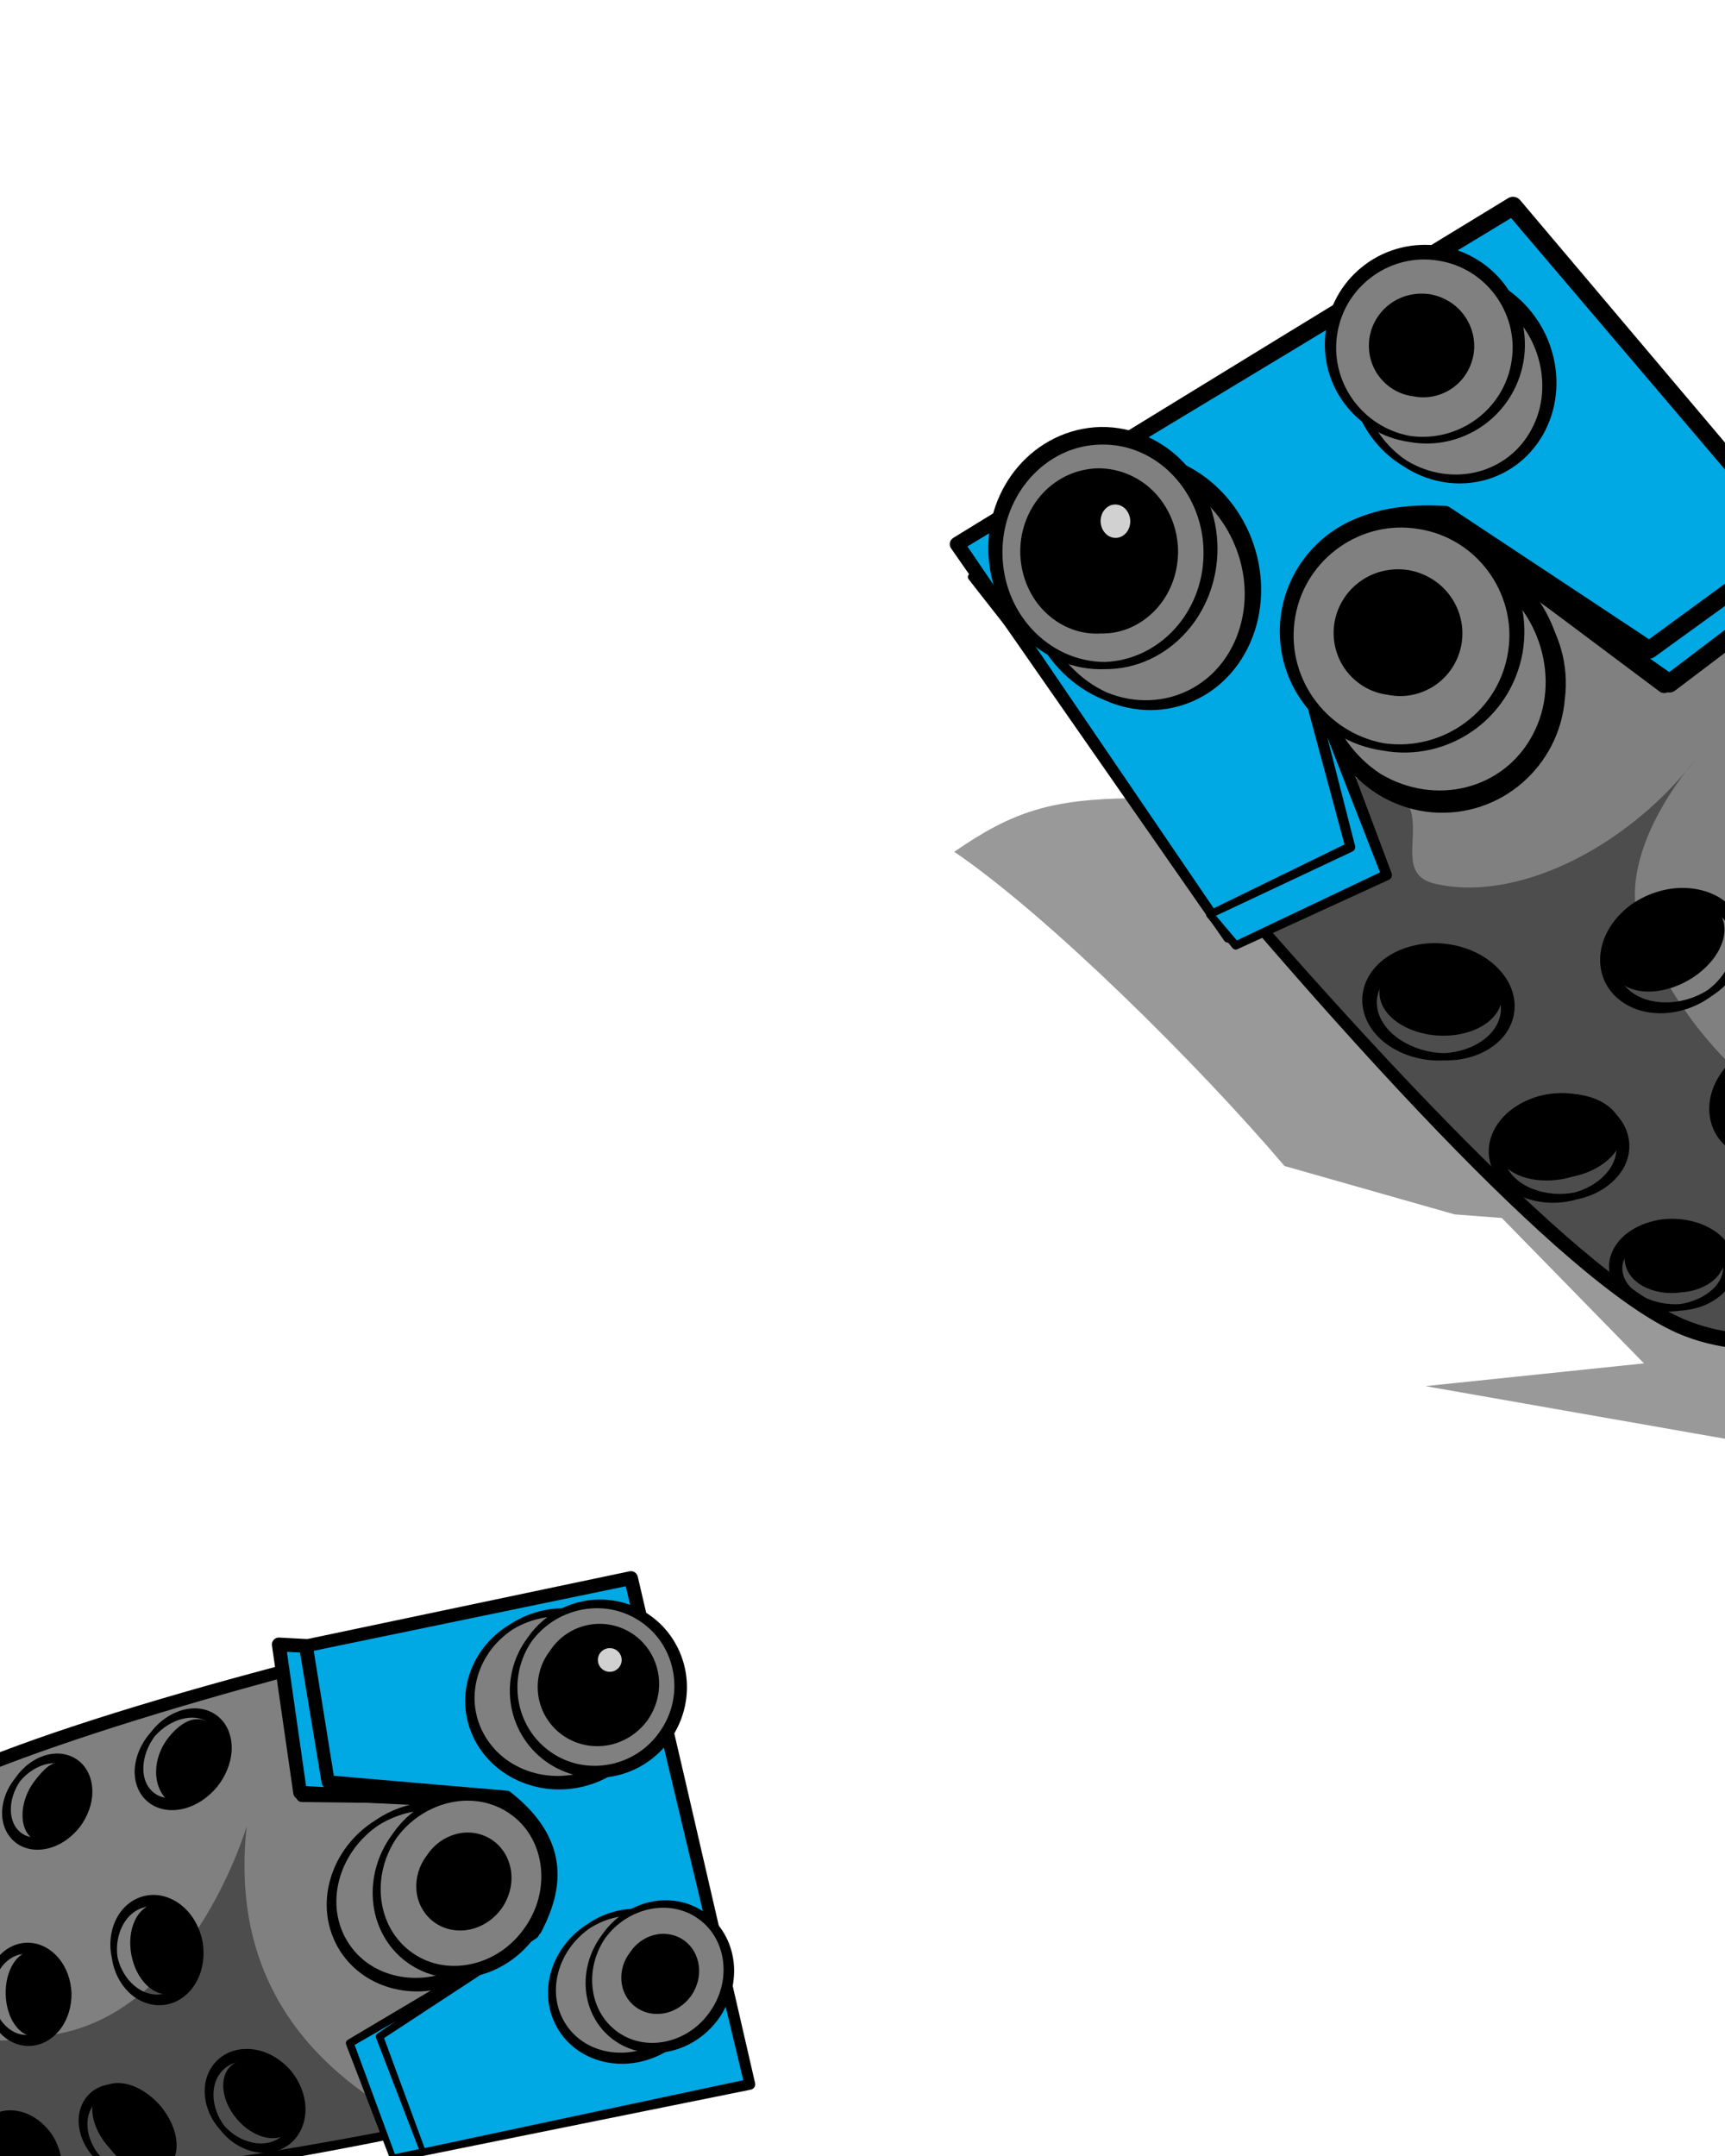 <svg width="2160" height="2700" viewBox="0 0 2160 2700" fill="none" xmlns="http://www.w3.org/2000/svg">
<g clip-path="url(#clip0_358_30)">
<path fill-rule="evenodd" clip-rule="evenodd" d="M1216.44 722.546L1907.05 299.084C1907.05 299.084 2608.98 1128.76 2630.52 1363.59C2647.86 1552.66 2298.11 1744.41 2104.8 1660.9C1866.5 1557.96 1216.44 722.546 1216.44 722.546Z" fill="#808080"/>
<path fill-rule="evenodd" clip-rule="evenodd" d="M1214.09 718.722L1902.89 292.294C1906.24 290.238 1910.6 290.937 1913.14 293.939C1913.14 293.939 2251.08 690.431 2466.16 1012.95C2563.12 1158.34 2634.67 1289.26 2641.47 1362.59C2645.65 1408.63 2629.58 1454.92 2599.31 1497.63C2562.56 1549.49 2504.85 1596.17 2438.93 1630.61C2328.92 1688.09 2196.25 1711.21 2100.97 1669.75C2028.82 1638.3 1919.11 1540.33 1801.36 1418.13C1529.46 1135.96 1212.89 725.304 1212.89 725.304C1212.11 724.296 1211.79 723.003 1212.02 721.745C1212.25 720.49 1213 719.391 1214.09 718.722ZM1223.09 723.753C1256.7 766.325 1555.5 1143 1813.32 1406.52C1929.81 1525.58 2037.6 1621.65 2108.62 1652.05C2199.28 1690.94 2324.94 1667.01 2429.14 1611.98C2491.75 1578.92 2546.67 1534.51 2581.52 1485.06C2608.45 1446.85 2623.38 1405.7 2619.58 1364.6C2613.1 1293.23 2542.23 1166.53 2448.44 1024.71C2249.42 723.766 1945.21 357.213 1905.34 309.445L1223.09 723.753Z" fill="black"/>
<path fill-rule="evenodd" clip-rule="evenodd" d="M1672.23 973.085C1839.21 976.306 1722.57 1088.68 1796.02 1106.49C1894.34 1130.34 2032.76 1066.58 2122.99 951.471C2122.99 951.471 2013.77 1072.65 2057.45 1171.3C2100.2 1267.83 2150.78 1321.22 2201.47 1365.48C2291.42 1444.02 2270.72 1501.97 2270.72 1501.97L2213.33 1811.15L1784.83 1735.88L2058.57 1707.39L1880.52 1525.3L1821.29 1520.78L1608.45 1460.21C1501.32 1334.24 1313.29 1147.36 1194.91 1066.72C1267.79 1016.25 1315.88 1000.9 1417.81 999.592L1672.23 973.085Z" fill="black" fill-opacity="0.4"/>
<path d="M1663.48 844.632C1671.9 762.634 1743.93 702.857 1824.37 711.117C1904.8 719.376 1963.18 792.545 1954.76 874.544C1946.34 956.543 1874.31 1016.32 1793.87 1008.06C1713.44 999.8 1655.06 926.631 1663.48 844.632Z" fill="#808080"/>
<path fill-rule="evenodd" clip-rule="evenodd" d="M1959.5 875.029C1956.02 917.452 1935.93 954.449 1906.44 980.15C1876.1 1006.6 1835.75 1020.89 1792.93 1017.29C1749.61 1013.45 1711.96 991.883 1686.39 960.177C1661.01 928.714 1647.69 887.234 1651.9 843.443C1656.67 799.706 1678.13 761.793 1709.38 736.14C1740.87 710.289 1782.12 696.819 1825.32 701.866C1867.98 707.035 1904.6 729.233 1928.93 761.306C1952.58 792.468 1964.72 832.782 1959.5 875.029ZM1950.03 874.057C1953.23 834.864 1940.63 798.109 1917.67 770.199C1894.85 742.442 1861.64 723.587 1823.42 720.367C1785.73 717.026 1750.33 729.834 1723.4 752.87C1696.95 775.486 1678.69 808.13 1675.06 845.821C1670.95 883.466 1682.19 919.145 1703.48 946.667C1725.18 974.703 1757.24 994.44 1794.82 998.828C1832.91 1003.45 1869.27 991.734 1897.26 969.192C1925.41 946.524 1945.21 913.087 1950.03 874.057Z" fill="black"/>
<path d="M1622.38 784.703C1630.8 702.704 1702.83 642.927 1783.27 651.187C1863.7 659.447 1922.08 732.616 1913.66 814.614C1905.24 896.613 1833.21 956.39 1752.77 948.13C1672.34 939.87 1613.96 866.701 1622.38 784.703Z" fill="#808080"/>
<path fill-rule="evenodd" clip-rule="evenodd" d="M1918.4 815.102C1914.92 857.525 1894.83 894.521 1865.34 920.222C1835 946.671 1794.65 960.966 1751.83 957.362C1708.51 953.522 1670.86 931.955 1645.29 900.249C1619.91 868.786 1606.59 827.306 1610.8 783.515C1615.57 739.778 1637.03 701.865 1668.28 676.212C1699.77 650.361 1741.02 636.891 1784.22 641.938C1826.88 647.107 1863.5 669.305 1887.83 701.379C1911.48 732.54 1923.62 772.855 1918.4 815.102ZM1908.93 814.13C1912.13 774.936 1899.53 738.181 1876.57 710.271C1853.75 682.514 1820.54 663.659 1782.32 660.439C1744.63 657.098 1709.23 669.906 1682.3 692.942C1655.86 715.558 1637.59 748.202 1633.96 785.893C1629.85 823.538 1641.09 859.217 1662.38 886.739C1684.08 914.775 1716.14 934.512 1753.72 938.9C1791.81 943.52 1828.17 931.806 1856.16 909.264C1884.31 886.597 1904.11 853.159 1908.93 814.13Z" fill="black"/>
<path d="M1699.02 787.889C1703.43 744.966 1739.33 713.489 1779.2 717.584C1819.07 721.678 1847.82 759.793 1843.41 802.716C1839.01 845.64 1803.11 877.116 1763.24 873.022C1723.36 868.927 1694.61 830.812 1699.02 787.889Z" fill="black"/>
<path fill-rule="evenodd" clip-rule="evenodd" d="M1848.15 803.202C1846.74 825.785 1836.93 845.641 1822.46 859.852C1806.67 875.356 1785.16 883.771 1762.29 882.251C1738.9 880.493 1718.56 868.34 1704.89 850.293C1691.92 833.159 1685.29 810.573 1687.44 786.699C1690.18 762.883 1701.26 742.11 1717.44 727.965C1734.49 713.065 1756.88 705.3 1780.15 708.332C1802.86 711.492 1822.22 724.102 1834.53 742.498C1845.81 759.36 1851.37 780.801 1848.15 803.202ZM1838.67 802.229C1839.88 782.743 1833.74 764.684 1822.92 750.927C1812.1 737.175 1796.33 728.037 1778.25 726.835C1760.71 725.515 1744.45 732.448 1732.12 744.112C1720.33 755.279 1712.23 771.029 1710.6 789.077C1708.52 807.081 1713.24 824.153 1722.53 837.489C1732.23 851.421 1746.74 861.516 1764.18 863.79C1782.14 866.29 1799.45 860.548 1812.83 849.276C1826.22 838 1835.9 821.557 1838.67 802.229Z" fill="black"/>
<path fill-rule="evenodd" clip-rule="evenodd" d="M1808.69 1327.97C1780.48 1329.56 1753.92 1320.96 1734.99 1306.57C1719.16 1294.54 1708.88 1278.27 1706.33 1260.38C1703.77 1241.56 1710.34 1223.88 1723.36 1209.89C1738.98 1193.13 1764.37 1182 1794.1 1181.06C1818.16 1180.9 1840.89 1187.44 1858.62 1198.73C1880.23 1212.49 1894.55 1232.87 1896.4 1255.24C1897.78 1273.72 1890.83 1290.7 1877.39 1303.61C1861.61 1318.76 1837.08 1328.52 1808.69 1327.97ZM1808.52 1318.89C1828.85 1317.73 1846.55 1310.97 1859.41 1300.79C1873.5 1289.63 1881.38 1274.06 1878.95 1257.14C1876.68 1240.38 1864.48 1226.19 1847.81 1216.44C1832.92 1207.73 1814.25 1202.67 1794.51 1203.27C1775.31 1203.41 1758.29 1208.82 1745.66 1217.75C1731.53 1227.73 1722.78 1242.05 1724.15 1258.44C1725.44 1275.73 1736.76 1291.22 1753.28 1302.14C1768.42 1312.15 1787.75 1318.49 1808.52 1318.89Z" fill="black"/>
<path fill-rule="evenodd" clip-rule="evenodd" d="M1974.97 1501.87C1954.55 1507.88 1933.57 1507.46 1915.55 1502.15C1893.26 1495.6 1875.8 1481.22 1868.08 1462.32C1860.03 1442.05 1864.69 1420.45 1878.81 1402.89C1890.02 1388.94 1907.55 1377.78 1929.15 1372.08C1950.8 1366.96 1972.76 1368.21 1991.25 1374.86C2013.54 1382.87 2030.79 1398.29 2037.4 1418.03C2042.74 1434.44 2040.35 1451.18 2031.23 1465.6C2020.48 1482.61 2000.63 1496.55 1974.97 1501.87ZM1972.78 1493.14C1990.56 1487.9 2004.72 1478.19 2013.8 1466.44C2023.62 1453.72 2026.98 1438.41 2021.09 1424.01C2015.37 1409.64 2001.48 1399.61 1984.68 1394.34C1969.55 1389.58 1951.86 1388.86 1934.49 1393.45C1917.61 1397.45 1903.81 1405.68 1894.68 1416.17C1884.57 1427.76 1880.06 1442.08 1884.8 1456.19C1889.72 1471.28 1903.02 1482.78 1919.91 1489.2C1935.58 1495.16 1954.19 1496.99 1972.78 1493.14Z" fill="black"/>
<path fill-rule="evenodd" clip-rule="evenodd" d="M2104.34 1641.33C2081.66 1644.68 2059.7 1640.19 2043.36 1630.75C2028.99 1622.45 2019.19 1610.11 2015.88 1595.91C2012.49 1580.83 2017.1 1565.94 2027.62 1553.68C2039.49 1539.83 2059.42 1529.62 2083.37 1526.76C2107.17 1524.64 2129.93 1530.26 2146.31 1541.13C2160.38 1550.48 2169.91 1563.46 2172.3 1578.12C2174.59 1592.98 2169.65 1607.24 2158.7 1618.5C2146.57 1630.96 2127.29 1639.91 2104.34 1641.33ZM2103.49 1633.16C2119.65 1630.76 2133.39 1624.38 2143.2 1615.8C2154.05 1606.31 2159.69 1593.88 2156.7 1581.14C2153.87 1568.51 2142.96 1558.79 2128.83 1552.69C2116.35 1547.29 2101.17 1544.89 2085.47 1546.74C2070.19 1548.14 2056.9 1553.29 2047.21 1560.76C2036.29 1569.18 2029.76 1580.48 2031.79 1592.82C2033.83 1605.99 2044.06 1617.01 2058.19 1624.18C2070.99 1630.68 2086.83 1634.19 2103.49 1633.16Z" fill="black"/>
<path d="M1798.36 1194.03C1840.56 1193.24 1877.29 1215.66 1880.39 1244.1C1883.49 1272.54 1851.78 1296.23 1809.58 1297.01C1767.37 1297.8 1730.65 1275.38 1727.55 1246.94C1724.45 1218.5 1756.15 1194.81 1798.36 1194.03Z" fill="black"/>
<path d="M1936.33 1382.96C1974.74 1373.35 2012.97 1384.94 2021.73 1408.85C2030.5 1432.76 2006.47 1459.93 1968.07 1469.54C1929.67 1479.15 1891.43 1467.55 1882.67 1443.65C1873.9 1419.74 1897.93 1392.57 1936.33 1382.96Z" fill="black"/>
<path fill-rule="evenodd" clip-rule="evenodd" d="M1969.07 1473.55C1947.57 1479.95 1925.86 1479.67 1908.73 1474.38C1892.29 1469.3 1880.24 1459.26 1874.98 1446.46C1869.4 1432.58 1872.64 1417.43 1882.93 1404.05C1893.27 1390.6 1911.31 1379.14 1933.87 1373.13C1956.55 1367.84 1979.12 1369.12 1996.51 1375.76C2012.88 1382.01 2024.8 1392.72 2029.24 1406.1C2033.68 1419.9 2030.12 1434.42 2019.32 1446.71C2008.62 1458.91 1990.97 1469.1 1969.07 1473.55ZM1967.06 1465.52C1982.38 1460.94 1995.02 1453.43 2003.84 1444.63C2013.99 1434.49 2018.74 1422.55 2014.23 1411.6C2009.83 1400.65 1997.33 1394.04 1982.11 1391.02C1969.11 1388.43 1953.95 1388.77 1938.79 1392.79C1924.08 1396.26 1911.67 1402.56 1902.82 1410.33C1892.56 1419.33 1886.79 1430.14 1890.36 1440.83C1894.08 1452.39 1906.17 1460.47 1921.6 1464.58C1935.05 1468.16 1950.93 1468.8 1967.06 1465.52Z" fill="black"/>
<path d="M2089.79 1537.56C2120.67 1534.33 2149.08 1549.08 2153.24 1570.52C2157.4 1591.96 2135.73 1611.96 2104.85 1615.19C2073.96 1618.43 2045.55 1603.67 2041.39 1582.23C2037.23 1560.8 2058.9 1540.79 2089.79 1537.56Z" fill="black"/>
<path fill-rule="evenodd" clip-rule="evenodd" d="M2105.18 1618.4C2087.32 1621.04 2070.05 1617.71 2057.17 1610.59C2045.59 1604.2 2037.73 1594.56 2035.14 1583.44C2032.48 1571.63 2036.32 1559.92 2044.95 1550.32C2054.44 1539.76 2070.15 1531.96 2088.96 1529.71C2107.69 1528.04 2125.57 1532.25 2138.48 1540.48C2149.84 1547.72 2157.49 1557.86 2159.37 1569.33C2161.17 1580.97 2157.09 1592.18 2148.13 1600.97C2138.45 1610.46 2123.23 1617.28 2105.18 1618.4ZM2104.51 1611.98C2117.26 1610.09 2128.15 1605.17 2135.99 1598.59C2144.77 1591.23 2149.43 1581.59 2147.12 1571.71C2144.92 1561.91 2136.19 1554.45 2124.91 1549.8C2115.03 1545.73 2103.03 1543.94 2090.61 1545.41C2078.52 1546.52 2067.98 1550.48 2060.22 1556.21C2051.41 1562.72 2046.06 1571.45 2047.64 1581.02C2049.22 1591.24 2057.43 1599.73 2068.73 1605.23C2078.86 1610.16 2091.35 1612.8 2104.51 1611.98Z" fill="black"/>
<path fill-rule="evenodd" clip-rule="evenodd" d="M2143.66 1247.08C2125.38 1260.84 2103.72 1268.02 2083.07 1268.86C2058.7 1269.86 2035.91 1261.69 2020.64 1245.58C2004.54 1228.3 2000.15 1205.33 2006.26 1182.94C2011.4 1164.15 2024.33 1145.84 2043.95 1131.86C2063.72 1118.45 2086.63 1111.69 2108.22 1111.97C2133.03 1112.3 2155.94 1121.55 2170.48 1138.83C2185.12 1156.51 2188.68 1178.88 2181.57 1200.29C2175.74 1217.83 2162.92 1234.74 2143.66 1247.08ZM2138.55 1239.74C2154.54 1227.69 2164.79 1212.23 2168.78 1196.54C2173.01 1179.87 2169.64 1162.95 2157.59 1150.25C2145.68 1137.49 2127.5 1131.92 2108.34 1132.38C2090.78 1132.81 2072.27 1138.52 2056.44 1149.81C2040.93 1160.34 2030.52 1174.25 2026 1188.72C2021.07 1204.5 2023.05 1220.96 2033.89 1233.83C2045.28 1247.57 2063.39 1254.69 2082.99 1255.27C2101.5 1255.82 2121.3 1250.81 2138.55 1239.74Z" fill="black"/>
<path fill-rule="evenodd" clip-rule="evenodd" d="M2275.89 1422.08C2261.31 1437.28 2242.55 1446.8 2223.73 1450.32C2201.82 1454.43 2179.94 1449.98 2163.58 1437.38C2146.28 1423.8 2138.67 1403.49 2140.57 1382.28C2142.2 1364.11 2151.22 1345.28 2167.15 1329.6C2183.27 1314.5 2203.36 1305.17 2223.29 1302.65C2245.83 1299.79 2267.99 1305.27 2283.8 1319.16C2299.7 1333.38 2306.41 1353.24 2303.35 1373.68C2300.81 1390.71 2291.7 1408.11 2275.89 1422.08ZM2269.68 1415.62C2282.25 1402.49 2289.03 1387.02 2290.06 1372.22C2291.14 1356.79 2285.43 1342.19 2272.77 1332.45C2260.23 1322.63 2243.23 1320.03 2226.28 1322.89C2210.57 1325.53 2194.81 1333.11 2182.34 1345.41C2170.02 1356.94 2162.83 1370.87 2161.06 1384.53C2159.15 1399.23 2163.39 1413.63 2174.91 1423.72C2187.08 1434.6 2204.22 1438.74 2221.74 1436.85C2238.57 1435.03 2255.74 1427.95 2269.68 1415.62Z" fill="black"/>
<path d="M2053.17 1144.2C2087.74 1120.14 2131.28 1118.14 2150.41 1139.72C2169.54 1161.31 2157.02 1198.3 2122.45 1222.36C2087.88 1246.41 2044.35 1248.41 2025.22 1226.83C2006.09 1205.25 2018.6 1168.25 2053.17 1144.2Z" fill="black"/>
<path d="M2180.15 1340.95C2208.01 1314.18 2246.71 1305.85 2266.57 1322.33C2286.44 1338.82 2279.96 1373.88 2252.1 1400.65C2224.24 1427.41 2185.54 1435.75 2165.67 1419.26C2145.8 1402.77 2152.28 1367.71 2180.15 1340.95Z" fill="black"/>
<path fill-rule="evenodd" clip-rule="evenodd" d="M1731.6 1096.57L1537.75 1174.51L1198.37 681.444L1894.55 258.006L2262.66 692.372L2083.84 858.214L1800.89 648.345C1697.4 634.163 1638.35 677.608 1615.03 767.414L1731.6 1096.57Z" fill="#00A8E4"/>
<path fill-rule="evenodd" clip-rule="evenodd" d="M1733.38 1100.98L1539.97 1180.06C1537.38 1181.1 1534.41 1180.2 1532.82 1177.9L1190.85 686.623C1189.43 684.554 1188.92 681.989 1189.44 679.532C1189.97 677.075 1191.48 674.944 1193.63 673.638C1193.63 673.638 1416.87 536.447 1610.38 418.003C1758.11 327.579 1888.54 248.117 1888.54 248.117C1893.4 245.157 1899.7 246.177 1903.39 250.525L2270.81 685.471C2274.49 689.826 2274.11 696.308 2269.92 700.194L2090.44 865.339C2087.02 868.522 2081.8 868.808 2078.04 866.019C2078.04 866.019 1820.71 673.284 1797.7 656.066C1750.97 649.72 1713.71 655.591 1685.12 673.063C1654.45 691.809 1633.95 723.753 1622.08 767.161L1736.08 1094.98C1736.94 1097.38 1735.74 1100.03 1733.38 1100.98ZM1725.56 1093.84L1608.67 769.667C1608.22 768.396 1608.16 767.021 1608.5 765.718C1620.84 717.095 1643.55 681.59 1677.32 660.445C1708.72 640.781 1749.91 633.487 1801.98 640.334C1803.33 640.52 1804.61 641.039 1805.71 641.85L2083.09 845.604L2247.94 691.524L1892.12 273.025C1860.98 291.929 1747.77 360.618 1621.79 436.764C1449.57 540.85 1253.5 658.923 1211.36 684.288L1540 1167.2L1725.56 1093.84Z" fill="black"/>
<path fill-rule="evenodd" clip-rule="evenodd" d="M1514.94 1145.14L1690.8 1060.84L1615.73 774.803C1636.62 673.317 1706.57 636.319 1809.93 643.241L2065.2 813.912L2251.03 678.664L2288.83 705.497L2090.46 855.836L1804.27 653.314C1699.82 644.353 1625.29 700.233 1621.05 794.547L1736.38 1095.81L1547.37 1184.02L1514.94 1145.14Z" fill="#00A8E4"/>
<path fill-rule="evenodd" clip-rule="evenodd" d="M1614.71 802.039L1612.99 797.633C1612.57 796.526 1612.38 795.344 1612.43 794.16C1612.43 793.99 1612.44 793.82 1612.45 793.652L1607.93 776.852C1607.61 775.65 1607.58 774.392 1607.82 773.176C1618.67 718.814 1643.28 682.095 1678.83 659.808C1712.94 638.419 1757.49 630.398 1810.57 633.664C1812.25 633.775 1813.87 634.328 1815.27 635.259L2064.89 800.558L2244.25 669.342C2248.25 666.428 2253.67 666.4 2257.71 669.265L2295.54 696.053C2298.55 698.188 2300.36 701.631 2300.42 705.315C2300.47 709.006 2298.77 712.502 2295.83 714.725L2097.35 864.935C2093.38 867.942 2087.92 868.031 2083.86 865.155C2083.86 865.155 1827.19 682.006 1800.68 663.084C1754.38 659.382 1714.31 669.023 1684.56 689.879C1652.4 712.423 1632.51 748.019 1629.77 793.213L1742.51 1093.47C1743.74 1096.68 1742.28 1100.31 1739.15 1101.77L1549.54 1188.67C1547.43 1189.65 1544.92 1189.09 1543.43 1187.31L1511.28 1148.18C1510.35 1147.06 1509.98 1145.56 1510.29 1144.12C1510.6 1142.69 1511.56 1141.48 1512.89 1140.85L1683.55 1057.54L1614.71 802.039ZM2066.15 824.834L2090.19 841.705L2269.28 705.796L2251.09 692.853L2071.65 822.777C2070 823.978 2068.09 824.665 2066.15 824.834ZM1661.96 923.141L1696.74 1059.28C1697.49 1062.12 1696.11 1065.1 1693.46 1066.37L1522.58 1146.8L1548.73 1177.7L1728.04 1092.51L1661.96 923.141Z" fill="black"/>
<path d="M1869.38 712.884C1797.49 667.827 1707.09 689.59 1667.47 761.492C1627.84 833.394 1653.99 928.208 1725.88 973.265C1797.76 1018.32 1888.16 996.559 1927.79 924.657C1967.42 852.755 1941.27 757.941 1869.38 712.884Z" fill="#808080"/>
<path fill-rule="evenodd" clip-rule="evenodd" d="M1723.22 977.497C1685.82 955.15 1659.88 919.785 1647.93 880.682C1635.52 840.071 1638.45 795.487 1658.85 756.747C1679.87 717.325 1715.17 691.528 1754.97 681.888C1794 672.445 1837.36 678.731 1875.87 702.533C1913.81 726.671 1939.93 763.703 1951.03 804.415C1962.3 845.827 1958.18 890.865 1936.25 929.325C1914.26 967.493 1878.9 992.041 1839.38 1000.35C1801.44 1008.32 1759.76 1001.49 1723.22 977.497ZM1728.53 969.031C1763.01 989.64 1801.47 994.534 1836.02 985.814C1870.62 977.078 1901.18 954.44 1919.32 919.995C1937.48 885.888 1939.67 846.576 1929.07 810.647C1918.72 775.6 1896.03 743.696 1862.89 723.236C1830.34 702.544 1793.55 696.883 1760.14 704.251C1725.86 711.807 1695.03 732.953 1676.07 766.233C1656.55 800.141 1652.87 839.858 1662.49 876.553C1672.1 913.194 1694.78 946.869 1728.53 969.031Z" fill="black"/>
<path d="M1778.36 651.318C1699.81 638.556 1625.8 691.805 1613.05 770.251C1600.31 848.698 1653.66 922.637 1732.21 935.399C1810.76 948.161 1884.77 894.912 1897.52 816.465C1910.26 738.018 1856.91 664.079 1778.36 651.318Z" fill="#808080"/>
<path fill-rule="evenodd" clip-rule="evenodd" d="M1731.46 939.98C1690.5 934.195 1655.83 912.22 1632.78 881.571C1609.36 850.446 1598.13 810.331 1604.1 768.796C1610.32 726.796 1633.11 691.26 1664.87 667.936C1696.84 644.462 1737.91 633.517 1780.18 640.112C1822.36 647.244 1857.85 670.629 1880.74 703.013C1903.48 735.2 1913.84 776.113 1906.45 817.915C1898.96 859.195 1875.61 893.687 1843.55 915.799C1811.99 937.575 1772.15 947.451 1731.46 939.98ZM1732.95 930.815C1770.74 936.159 1807.1 925.688 1835.41 904.48C1863.3 883.595 1883.25 852.158 1888.58 815.013C1894.01 778.396 1883.9 743.113 1863.51 715.458C1843.3 688.061 1812.82 668.175 1776.54 662.523C1740.34 656.407 1705.13 665.629 1677.3 685.214C1649.2 704.99 1628.45 735.261 1622.01 771.705C1615.31 808.622 1624.29 844.751 1644.12 873.387C1664.26 902.467 1695.42 923.916 1732.95 930.815Z" fill="black"/>
<path d="M1761.63 724.843C1722.51 718.487 1685.67 744.859 1679.36 783.746C1673.04 822.633 1699.63 859.31 1738.75 865.666C1777.88 872.021 1814.71 845.65 1821.03 806.762C1827.35 767.875 1800.75 731.199 1761.63 724.843Z" fill="black"/>
<path fill-rule="evenodd" clip-rule="evenodd" d="M1738.03 870.15C1716.82 867.59 1698.78 856.53 1686.55 841.008C1673.92 824.983 1667.86 804.08 1670.59 782.323C1673.58 760.108 1685.5 741.244 1702.23 728.793C1719.1 716.243 1740.94 710.498 1763.42 713.87C1785.8 717.793 1804.69 730.164 1816.71 747.398C1828.64 764.504 1833.98 786.167 1829.78 808.184C1825.48 829.68 1813.11 847.58 1796.06 858.785C1779.56 869.638 1758.95 874.427 1738.03 870.15ZM1739.48 861.177C1757.59 863.369 1774.79 857.99 1788.13 847.673C1801.07 837.669 1810.1 822.772 1812.28 805.342C1814.56 788.426 1809.48 772.296 1799.88 759.644C1790.49 747.251 1776.48 738.299 1759.85 735.817C1743.29 732.915 1727.17 736.981 1714.34 745.755C1701.24 754.719 1691.32 768.412 1688.12 785.171C1684.68 802.397 1688.53 819.371 1697.63 832.955C1707.01 846.964 1721.62 857.519 1739.48 861.177Z" fill="black"/>
<path d="M1877.21 367.673C1818.41 330.819 1744.47 348.619 1712.06 407.431C1679.65 466.243 1701.03 543.795 1759.83 580.649C1818.63 617.503 1892.57 599.702 1924.99 540.891C1957.4 482.079 1936.01 404.526 1877.21 367.673Z" fill="#808080"/>
<path fill-rule="evenodd" clip-rule="evenodd" d="M1757.66 584.112C1727.07 565.833 1705.85 536.906 1696.08 504.922C1685.93 471.705 1688.32 435.238 1705.01 403.551C1722.2 371.306 1751.08 350.205 1783.63 342.32C1815.56 334.596 1851.02 339.739 1882.52 359.207C1913.56 378.951 1934.92 409.241 1943.99 442.541C1953.22 476.413 1949.84 513.252 1931.91 544.71C1913.92 575.929 1884.99 596.007 1852.67 602.804C1821.64 609.326 1787.55 603.734 1757.66 584.112ZM1762 577.187C1790.2 594.044 1821.67 598.047 1849.92 590.915C1878.23 583.769 1903.22 565.252 1918.06 537.079C1932.91 509.181 1934.71 477.026 1926.03 447.638C1917.57 418.972 1899.01 392.876 1871.9 376.141C1845.28 359.216 1815.19 354.586 1787.86 360.612C1759.82 366.793 1734.61 384.089 1719.1 411.31C1703.13 439.045 1700.12 471.531 1707.99 501.545C1715.85 531.515 1734.4 559.06 1762 577.187Z" fill="black"/>
<path d="M1802.76 317.316C1738.51 306.878 1677.97 350.432 1667.55 414.597C1657.13 478.762 1700.76 539.24 1765.01 549.678C1829.26 560.116 1889.8 516.562 1900.22 452.397C1910.65 388.232 1867.01 327.754 1802.76 317.316Z" fill="#808080"/>
<path fill-rule="evenodd" clip-rule="evenodd" d="M1764.4 553.426C1730.9 548.694 1702.54 530.72 1683.68 505.651C1664.53 480.193 1655.35 447.38 1660.23 413.407C1665.32 379.054 1683.95 349.987 1709.93 330.909C1736.08 311.71 1769.68 302.757 1804.25 308.151C1838.75 313.985 1867.78 333.112 1886.5 359.601C1905.1 385.928 1913.58 419.392 1907.53 453.584C1901.41 487.349 1882.31 515.561 1856.09 533.647C1830.27 551.459 1797.68 559.537 1764.4 553.426ZM1765.62 545.929C1796.53 550.301 1826.27 541.736 1849.43 524.389C1872.24 507.306 1888.55 481.593 1892.92 451.21C1897.36 421.26 1889.09 392.4 1872.41 369.78C1855.88 347.371 1830.95 331.105 1801.27 326.482C1771.66 321.479 1742.87 329.023 1720.1 345.042C1697.12 361.218 1680.14 385.977 1674.87 415.786C1669.39 445.982 1676.74 475.534 1692.96 498.957C1709.43 522.742 1734.92 540.286 1765.62 545.929Z" fill="black"/>
<path d="M1789.08 377.455C1757.08 372.256 1726.95 393.827 1721.78 425.634C1716.62 457.442 1738.37 487.441 1770.37 492.64C1802.37 497.838 1832.5 476.268 1837.66 444.46C1842.83 412.653 1821.08 382.653 1789.08 377.455Z" fill="black"/>
<path fill-rule="evenodd" clip-rule="evenodd" d="M1769.77 496.308C1752.42 494.213 1737.67 485.167 1727.67 472.471C1717.34 459.363 1712.38 442.266 1714.61 424.47C1717.06 406.299 1726.81 390.869 1740.5 380.686C1754.29 370.42 1772.15 365.721 1790.54 368.479C1808.85 371.688 1824.3 381.807 1834.13 395.904C1843.89 409.895 1848.25 427.614 1844.82 445.623C1841.3 463.205 1831.19 477.847 1817.24 487.011C1803.74 495.889 1786.89 499.806 1769.77 496.308ZM1770.96 488.968C1785.77 490.761 1799.84 486.362 1810.76 477.923C1821.34 469.74 1828.72 457.555 1830.51 443.298C1832.37 429.462 1828.22 416.268 1820.37 405.92C1812.68 395.783 1801.22 388.461 1787.62 386.43C1774.08 384.057 1760.9 387.383 1750.4 394.56C1739.68 401.892 1731.57 413.092 1728.95 426.8C1726.14 440.89 1729.29 454.774 1736.73 465.884C1744.41 477.343 1756.35 485.976 1770.96 488.968Z" fill="black"/>
<path d="M1472.44 590.182C1398.78 558.596 1319.33 596.053 1294.99 673.844C1270.65 751.635 1310.64 840.303 1384.3 871.889C1457.96 903.475 1537.4 866.018 1561.74 788.227C1586.08 710.436 1546.1 621.768 1472.44 590.182Z" fill="#808080"/>
<path fill-rule="evenodd" clip-rule="evenodd" d="M1382.34 876.444C1343.54 860.792 1313.31 829.873 1295.79 792.706C1278.21 755.431 1273.67 711.889 1285.64 670.917C1298.08 629.049 1325.56 597.785 1359.75 581.012C1394.71 563.863 1436.75 562.002 1477.22 579.041C1516.82 596.353 1547.49 628.889 1564.38 667.83C1580.93 706.01 1584.31 750.139 1570.83 791.073C1557.19 831.872 1529.42 861.957 1495.25 877.422C1461.14 892.86 1420.77 893.915 1382.34 876.444ZM1386.25 867.339C1421.85 881.696 1458.48 879.431 1488.9 864.127C1518.48 849.246 1542.01 821.843 1552.65 785.381C1563.44 748.986 1559.06 710.35 1543.74 677.045C1528.44 643.779 1502.03 615.782 1467.66 601.318C1434.06 586.653 1399.05 587.873 1369.57 601.58C1340.07 615.294 1316 641.325 1304.35 676.771C1292.19 713.178 1295.13 752.412 1309.56 786.561C1324.34 821.563 1351.02 851.315 1386.25 867.339Z" fill="black"/>
<path d="M1378.41 545.744C1304.06 547.123 1244.97 612.658 1246.44 692.12C1247.92 771.581 1309.39 834.88 1383.75 833.501C1458.11 832.122 1517.19 766.587 1515.72 687.125C1514.25 607.664 1452.77 544.365 1378.41 545.744Z" fill="#808080"/>
<path fill-rule="evenodd" clip-rule="evenodd" d="M1383.83 838.014C1344.25 839.577 1307.85 823.314 1281.23 796.097C1255.52 769.789 1239.14 733.156 1237.63 692.282C1236.28 650.936 1250.51 612.876 1274.68 584.598C1300.32 554.59 1337.16 535.73 1378.21 534.707C1419.27 534.214 1456.77 551.704 1483.5 580.732C1508.7 608.102 1524.33 645.601 1524.52 686.962C1524.52 727.863 1509.51 765.064 1484.79 792.299C1459.21 820.492 1423.44 838.093 1383.83 838.014ZM1383.67 828.992C1419.99 827.565 1452.13 810.164 1474.58 783.396C1495.86 758.008 1508.28 724.103 1506.92 687.288C1505.74 650.947 1491.08 618.477 1468.45 594.882C1445.25 570.7 1413.47 555.911 1378.62 556.781C1343.76 557.204 1312.56 573.176 1290.28 598.201C1268.53 622.62 1255.1 655.603 1255.26 691.955C1255.27 728.788 1268.94 762.202 1291.14 786.783C1314.56 812.701 1347.32 828.905 1383.67 828.992Z" fill="black"/>
<path d="M1374.68 600.625C1326.38 601.521 1288 644.096 1288.96 695.718C1289.92 747.341 1329.85 788.463 1378.15 787.567C1426.44 786.671 1464.82 744.097 1463.86 692.474C1462.91 640.852 1422.98 599.73 1374.68 600.625Z" fill="black"/>
<path fill-rule="evenodd" clip-rule="evenodd" d="M1378.25 793.352C1351.51 794.954 1326.77 784.279 1308.42 766.208C1290.55 748.616 1279.18 723.772 1277.65 695.927C1276.34 667.482 1285.92 641.183 1302.36 621.556C1320.03 600.449 1345.79 587.35 1374.42 586.458C1403.05 586.298 1429.27 598.442 1447.71 618.87C1464.86 637.884 1475.41 663.79 1475.15 692.264C1474.65 720.137 1464.21 745.376 1447.01 763.618C1429.35 782.357 1405.04 793.951 1378.25 793.352ZM1378.04 781.773C1400.61 780.435 1420.27 769.103 1433.91 752.189C1446.7 736.318 1453.82 715.308 1452.58 692.683C1451.56 670.65 1442.26 651.198 1428.39 637.025C1414.48 622.813 1395.62 614.133 1374.94 614.78C1354.26 614.91 1335.73 624.293 1322.37 639.01C1309.05 653.688 1300.47 673.462 1300.27 695.508C1299.87 718.164 1307.77 738.875 1321.13 754.261C1335.38 770.658 1355.44 781.263 1378.04 781.773Z" fill="black"/>
<path d="M1418.01 635.606C1409.25 622.753 1392.62 619.993 1380.86 629.443C1369.1 638.892 1366.68 656.972 1375.44 669.825C1384.2 682.678 1400.84 685.437 1412.59 675.988C1424.35 666.539 1426.77 648.459 1418.01 635.606Z" fill="#D1D1D1" stroke="black" stroke-width="15.956" stroke-miterlimit="1.5" stroke-linecap="round" stroke-linejoin="round"/>
<path fill-rule="evenodd" clip-rule="evenodd" d="M906.718 2580.37L762.106 1995.2C762.106 1995.2 -40.026 2163.19 -173.496 2295.08C-280.956 2401.27 -195.917 2683.88 -50.39 2725.37C129 2776.53 906.718 2580.37 906.718 2580.37Z" fill="#808080"/>
<path fill-rule="evenodd" clip-rule="evenodd" d="M907.592 2583.83C907.592 2583.83 530.423 2680.89 240.715 2722.57C113.268 2740.9 2.576 2748.24 -52.491 2732.75C-127.07 2711.7 -187.026 2629.75 -214.301 2538.66C-242.077 2445.89 -235.597 2344.32 -179.641 2288.86C-138.374 2248.16 -34.367 2203.57 90.662 2162.14C372.371 2068.79 760.812 1989.02 760.812 1989.02C764.138 1988.32 767.418 1990.39 768.233 1993.68L910.185 2579.51C910.657 2581.42 909.498 2583.35 907.592 2583.83ZM902.378 2577.76L757.475 2002.65C707.815 2013.43 356.275 2090.8 96.023 2178.21C-25.57 2219.04 -127.239 2261.59 -167.351 2301.3C-219.571 2352.75 -223.748 2447.47 -198.271 2533.9C-173.001 2619.61 -118.263 2697.84 -48.288 2718C5.529 2733.56 113.938 2726.4 238.881 2709.45C512.216 2672.37 863.86 2587.18 902.378 2577.76Z" fill="black"/>
<path fill-rule="evenodd" clip-rule="evenodd" d="M528.354 2664.94C394.302 2597.01 287.541 2484.26 308.855 2287.28C308.855 2287.28 243.737 2509.47 79.196 2545.65C-7.213 2564.64 -55.394 2550.16 -55.394 2550.16L-213.891 2553.21L2.935 2736.98C170.805 2727.41 345.133 2705.01 528.354 2664.94Z" fill="black" fill-opacity="0.4"/>
<path fill-rule="evenodd" clip-rule="evenodd" d="M188.459 2169.86C200.812 2153.41 217.723 2143.24 234.051 2140.26C247.879 2137.72 261.29 2140.55 271.921 2148.6C285.127 2158.79 291.287 2175.51 289.964 2193.77C288.895 2208.46 282.711 2224.1 271.801 2237.83C260.546 2251.27 246.475 2260.47 232.297 2264.47C214.684 2269.43 197.067 2266.77 184.437 2255.88C174.409 2247.1 168.936 2234.53 168.632 2220.48C168.269 2203.88 174.828 2185.27 188.459 2169.86ZM193.858 2174.27C184.951 2186.14 180.235 2199.5 179.561 2211.95C178.825 2225.49 183.179 2237.89 193.026 2245.35C202.492 2252.65 215.191 2253.26 227.664 2249.2C238.843 2245.56 249.876 2238.01 258.586 2227.05C267.562 2216.31 272.732 2203.98 274.045 2192.3C275.512 2179.27 272.36 2166.96 263.312 2159.16C254.03 2151.02 241.009 2149.25 227.899 2152.7C215.835 2155.86 203.699 2163.15 193.858 2174.27Z" fill="black"/>
<path fill-rule="evenodd" clip-rule="evenodd" d="M19.335 2226.49C30.175 2210.63 45.603 2200.54 60.786 2197.17C73.636 2194.32 86.315 2196.52 96.645 2203.66C109.509 2212.72 116.042 2228.17 115.632 2245.32C115.3 2259.16 110.146 2274.08 100.451 2287.37C90.396 2300.39 77.507 2309.5 64.305 2313.68C47.955 2318.86 31.309 2316.9 19.016 2307.08C9.28 2299.17 3.614 2287.61 2.762 2274.48C1.751 2258.96 7.139 2241.32 19.335 2226.49ZM25.048 2230.78C17.338 2242.06 13.609 2254.56 13.566 2266.06C13.52 2278.4 18.063 2289.51 27.378 2295.94C36.293 2302.22 47.858 2302.29 59.021 2298.2C69.136 2294.5 78.943 2287.22 86.476 2276.88C94.289 2266.76 98.542 2255.31 99.266 2244.57C100.068 2232.71 96.782 2221.63 88.264 2214.83C79.491 2207.68 67.562 2206.43 55.73 2209.91C44.696 2213.17 33.733 2220.23 25.048 2230.78Z" fill="black"/>
<path fill-rule="evenodd" clip-rule="evenodd" d="M211.794 2174.93C233.563 2148.24 253.418 2148.82 266.859 2161.12C287.845 2180.32 279.608 2208.57 270.956 2222.97C253.217 2252.5 234.008 2274.51 211.963 2256.53C189.922 2238.56 190.025 2201.63 211.794 2174.93Z" fill="black"/>
<path fill-rule="evenodd" clip-rule="evenodd" d="M42.622 2231.34C61.735 2205.88 73.582 2200.14 94.354 2215.73C115.127 2231.32 117.255 2254.96 98.144 2280.42C79.031 2305.89 55.77 2310.57 45.629 2305.73C22.195 2294.54 23.511 2256.81 42.622 2231.34Z" fill="black"/>
<path fill-rule="evenodd" clip-rule="evenodd" d="M275.932 2667.42C264.315 2654.68 257.905 2639.36 256.542 2624.63C254.905 2606.98 260.803 2590.27 273.456 2578.84C286.514 2567.25 304.343 2563.56 322.105 2567.3C337.338 2570.5 352.414 2579.43 364.251 2593.16C375.744 2607.18 381.939 2623.57 382.476 2639.12C383.108 2657.25 376.422 2674.18 362.758 2685.05C349.327 2695.55 331.862 2698.49 314.756 2693.85C300.48 2689.98 286.486 2681.04 275.932 2667.42ZM281.397 2662.82C291.601 2674.01 304.404 2680.95 317.173 2683.39C330.623 2685.97 344.02 2683.22 353.793 2674.39C363.337 2665.92 367.126 2653.24 366.145 2640.01C365.242 2627.85 360.15 2615.17 350.873 2604.41C341.869 2593.42 330.242 2586.24 318.419 2583.26C305.565 2580.03 292.424 2581.58 282.441 2589.53C272.067 2597.64 267.067 2610.36 267.289 2624.05C267.505 2637.04 272.131 2650.85 281.397 2662.82Z" fill="black"/>
<path fill-rule="evenodd" clip-rule="evenodd" d="M117.694 2701.95C107.016 2690.45 100.808 2676.77 98.989 2663.63C96.711 2647.16 101.654 2631.65 113.002 2621.21C124.75 2610.61 141.232 2607.53 157.818 2611.52C171.391 2614.79 184.933 2623.07 195.799 2635.51C206.328 2648.23 212.327 2662.93 213.371 2676.85C214.647 2693.86 208.961 2709.62 196.617 2719.52C186.714 2727.31 174.208 2730.38 161.247 2728.49C145.71 2726.22 129.538 2717.15 117.694 2701.95ZM123.03 2697.41C132.377 2707.48 143.855 2713.86 155.202 2716.36C167.326 2719.02 179.287 2716.9 187.762 2709.11C196.009 2701.67 198.806 2690.29 197.4 2678.39C196.122 2667.59 191.207 2656.31 182.742 2646.62C174.538 2636.71 164.182 2630.06 153.727 2627.06C142.216 2623.77 130.54 2624.7 121.876 2631.65C112.828 2638.76 108.82 2650.22 109.505 2662.61C110.143 2674.21 114.596 2686.56 123.03 2697.41Z" fill="black"/>
<path d="M59.749 2681.1C43.949 2654.4 13.848 2642.98 -7.483 2655.6C-28.815 2668.22 -33.299 2700.1 -17.5 2726.8C-1.7 2753.51 28.401 2764.93 49.733 2752.31C71.064 2739.69 75.548 2707.81 59.749 2681.1Z" fill="black"/>
<path fill-rule="evenodd" clip-rule="evenodd" d="M-20.569 2728.62C-29.026 2715.71 -32.667 2701.36 -32.088 2688.25C-31.366 2672.03 -23.852 2657.88 -11.038 2649.59C2.205 2641.2 18.715 2640.8 34.121 2647.19C46.91 2652.49 58.783 2662.75 67.272 2676.65C75.368 2690.79 78.634 2706.13 77.121 2719.9C75.304 2736.47 67.003 2750.74 53.279 2758.31C39.845 2765.54 23.834 2765.31 9.275 2758.13C-2.49 2752.34 -13.318 2742.24 -20.569 2728.62ZM-14.423 2724.98C-7.085 2736.2 2.992 2744.17 13.603 2748.31C24.818 2752.7 36.682 2752.47 46.186 2746.32C55.397 2740.48 60.077 2730.05 60.828 2718.47C61.514 2707.88 58.743 2696.22 52.23 2685.55C46.013 2674.71 37.129 2666.67 27.511 2662.17C17.006 2657.26 5.615 2656.34 -3.929 2661.6C-13.887 2666.97 -19.802 2677.25 -21.36 2689.19C-22.834 2700.48 -20.72 2713.15 -14.423 2724.98Z" fill="black"/>
<path d="M354.816 2604.17C335.154 2580.79 306.118 2572.84 289.962 2586.43C273.806 2600.01 276.648 2629.98 296.309 2653.36C315.971 2676.75 345.007 2684.7 361.163 2671.11C377.319 2657.53 374.477 2627.56 354.816 2604.17Z" fill="black"/>
<path d="M194.471 2642.62C173.829 2618.35 144.997 2608.97 130.073 2621.67C115.149 2634.36 119.784 2664.32 140.426 2688.59C161.068 2712.86 189.9 2722.24 204.824 2709.55C219.748 2696.85 215.113 2666.89 194.471 2642.62Z" fill="black"/>
<path fill-rule="evenodd" clip-rule="evenodd" d="M137.789 2690.83C125.63 2677.82 118.322 2662.82 116.166 2649.53C113.963 2635.94 117.471 2624.11 125.689 2616.51C134.194 2608.79 146.738 2606.76 160.407 2610.3C173.982 2613.81 188.671 2623.21 200.922 2637.13C212.71 2651.46 219.641 2667.46 220.928 2681.43C222.225 2695.49 218.192 2707.54 209.198 2714.69C200.385 2721.58 188.144 2723.15 175.093 2718.8C162.318 2714.54 148.687 2704.92 137.789 2690.83ZM143.065 2686.35C151.867 2695.77 161.967 2702.48 171.704 2706.2C182.978 2710.5 193.711 2710.64 200.45 2704.4C206.984 2698.48 207.296 2688.15 204.192 2676.98C201.541 2667.46 196.081 2657.31 188.021 2648.11C178.503 2636.53 166.981 2628.53 156.167 2625.16C147.847 2622.56 140.006 2622.4 134.457 2626.82C127.228 2632.47 125.645 2643.08 128.082 2654.89C130.189 2665.09 135.186 2676.14 143.065 2686.35Z" fill="black"/>
<path fill-rule="evenodd" clip-rule="evenodd" d="M-20.995 2729.3C-29.452 2716.39 -33.093 2702.04 -32.514 2688.94C-31.791 2672.71 -24.278 2658.56 -11.464 2650.27C1.78 2641.88 18.289 2641.48 33.695 2647.87C46.485 2653.17 58.357 2663.43 66.846 2677.34C74.942 2691.47 78.209 2706.82 76.695 2720.58C74.878 2737.15 66.578 2751.42 52.853 2758.99C39.419 2766.22 23.408 2766 8.849 2758.82C-2.916 2753.02 -13.743 2742.93 -20.995 2729.3ZM-14.848 2725.67C-7.511 2736.89 2.566 2744.85 13.177 2749C24.393 2753.39 36.256 2753.15 45.76 2747C54.971 2741.16 59.651 2730.73 60.403 2719.16C61.089 2708.56 58.318 2696.9 51.804 2686.24C45.587 2675.39 36.703 2667.36 27.085 2662.86C16.58 2657.95 5.189 2657.03 -4.355 2662.29C-14.313 2667.65 -20.227 2677.93 -21.786 2689.87C-23.259 2701.17 -21.146 2713.83 -14.848 2725.67Z" fill="black"/>
<path fill-rule="evenodd" clip-rule="evenodd" d="M140.15 2452.43C136.325 2435.62 138.302 2419.14 144.383 2405.65C151.663 2389.49 165.034 2377.86 181.678 2374.16C198.755 2370.51 216.082 2376.1 229.69 2388.11C241.363 2398.41 250.078 2413.6 253.602 2431.39C256.685 2449.26 253.994 2466.57 246.791 2480.36C238.399 2496.45 224.235 2507.88 206.986 2510.6C190.125 2513.1 173.485 2507.04 160.889 2494.58C150.38 2484.17 142.612 2469.49 140.15 2452.43ZM147.17 2451.13C150.529 2465.9 158.244 2478.25 168.148 2486.67C178.581 2495.54 191.588 2499.76 204.445 2496.9C216.928 2494.23 226.477 2485.07 232.146 2473.08C237.357 2462.06 239.183 2448.51 236.417 2434.58C234.002 2420.58 227.43 2408.6 218.612 2400.18C209.027 2391.02 196.827 2385.9 184.224 2387.88C171.201 2389.82 160.577 2398.42 154.02 2410.44C147.8 2421.85 145.015 2436.14 147.17 2451.13Z" fill="black"/>
<path fill-rule="evenodd" clip-rule="evenodd" d="M-16.839 2498.96C-17.971 2483.06 -13.905 2468.28 -6.578 2456.78C2.327 2442.81 16.243 2433.99 32.011 2432.95C48.201 2432.03 63.306 2439.76 74.052 2452.92C83.152 2464.07 88.865 2479.26 89.544 2496.07C89.775 2512.89 84.891 2528.37 76.409 2539.99C66.394 2553.72 51.736 2562.25 35.525 2562.22C19.729 2562.03 5.363 2553.97 -4.287 2540.52C-12.233 2529.44 -17.1 2514.9 -16.839 2498.96ZM-9.702 2498.77C-8.72 2512.61 -3.511 2524.87 4.168 2533.91C12.248 2543.41 23.273 2549.07 35.147 2548.29C46.615 2547.64 56.321 2540.66 62.994 2530.64C69.127 2521.42 72.605 2509.48 72.076 2496.55C71.897 2483.6 67.77 2471.87 61.145 2463.01C53.938 2453.37 43.873 2446.93 32.391 2446.9C20.496 2446.76 9.805 2453.02 2.253 2462.94C-4.928 2472.38 -9.469 2484.9 -9.702 2498.77Z" fill="black"/>
<path d="M241.686 2433.6C235.932 2402.58 213.98 2380.64 192.654 2384.6C171.329 2388.55 158.705 2416.91 164.459 2447.93C170.213 2478.95 192.166 2500.89 213.491 2496.94C234.817 2492.98 247.44 2464.63 241.686 2433.6Z" fill="black"/>
<path d="M76.163 2495.82C75.362 2466.35 59.256 2442.88 40.189 2443.4C21.123 2443.92 6.316 2468.23 7.117 2497.7C7.918 2527.17 24.024 2550.63 43.09 2550.12C62.157 2549.6 76.964 2525.29 76.163 2495.82Z" fill="black"/>
<path fill-rule="evenodd" clip-rule="evenodd" d="M440.144 2561.47L502.01 2700.96L938.898 2610.24L790.068 1976.29L369.792 2063.94L378.02 2249.47L629.21 2253.61C691.243 2294.29 707.23 2352.27 672.855 2417.74L440.144 2561.47Z" fill="#00A8E4"/>
<path fill-rule="evenodd" clip-rule="evenodd" d="M438.269 2558.43C438.269 2558.43 668.958 2414.15 668.959 2414.15C684.783 2383.09 688.977 2353.88 681.71 2327.62C674.53 2301.67 656.154 2278.74 627.355 2259.7L377.901 2256.73C374.061 2256.67 370.936 2253.63 370.767 2249.8L361.816 2064.29C361.641 2060.38 364.334 2056.92 368.162 2056.12L788.289 1967.77C792.911 1966.81 797.455 1969.7 798.538 1974.3C798.538 1974.3 826.357 2093.14 857.626 2227.98C898.578 2404.61 945.502 2608.69 945.502 2608.69C945.917 2610.47 945.601 2612.35 944.616 2613.89C943.632 2615.43 942.069 2616.51 940.276 2616.88L502.916 2705.31C500.865 2705.74 498.795 2704.67 497.947 2702.76L473.069 2645.79L436.882 2562.92C436.158 2561.29 436.748 2559.37 438.269 2558.43ZM444.696 2562.88L480.547 2642.47L504.592 2695.86L930.685 2605.06C921.916 2568.46 879.008 2389.25 841.572 2231.75C814.545 2118.04 790.402 2015.65 783.535 1986.52L378.046 2070.38L385 2242.35L629.313 2247.49C630.469 2247.51 631.599 2247.86 632.564 2248.49C664.764 2269.86 684.863 2295.74 692.543 2324.69C700.245 2353.73 695.52 2385.99 677.375 2420.11C676.951 2420.92 676.315 2421.6 675.537 2422.08L444.696 2562.88Z" fill="black"/>
<path fill-rule="evenodd" clip-rule="evenodd" d="M529.332 2694.03L475.26 2550.45L668.644 2421.88C710.374 2350.5 692.661 2294.79 634.469 2249.77L410.9 2231.53L383.062 2061.18L349.144 2059.42L375.761 2244.88L632.221 2258.56C692.049 2302.87 702.363 2372.18 655.567 2431.29L438.012 2558.74L491.982 2702.13L529.332 2694.03Z" fill="#00A8E4"/>
<path fill-rule="evenodd" clip-rule="evenodd" d="M662.085 2433.53C661.617 2434.13 661.144 2434.73 660.664 2435.33C660.161 2435.96 659.549 2436.5 658.854 2436.91L642.82 2446.16L480.909 2552.31L532.671 2692.78C533.038 2693.75 532.963 2694.83 532.466 2695.74C531.969 2696.65 531.102 2697.31 530.09 2697.53L492.798 2705.89C490.934 2706.3 489.055 2705.28 488.381 2703.49L433.426 2560.47C432.586 2558.24 433.477 2555.72 435.535 2554.51C435.535 2554.51 631.951 2437.77 649.881 2427.11C650.381 2426.77 650.874 2426.44 651.351 2426.12C672.591 2398.45 680.913 2368.64 676.899 2340.52C672.921 2312.62 656.761 2286.54 629.552 2266L375.307 2253.43C371.226 2253.22 367.871 2250.15 367.288 2246.1L340.532 2060.66C340.164 2058.08 340.963 2055.48 342.721 2053.56C344.473 2051.64 346.995 2050.61 349.593 2050.74L383.51 2052.54C387.578 2052.74 390.951 2055.76 391.609 2059.78L418.019 2223.87L635.058 2242.52C636.465 2242.63 637.805 2243.15 638.922 2244.02C670.222 2268.5 690.097 2296.01 696.168 2327C701.895 2356.24 695.438 2388.75 673.955 2424.98C673.479 2425.79 672.829 2426.48 672.049 2427L662.085 2433.53ZM405.823 2238.03C404.228 2236.79 403.102 2234.97 402.759 2232.86L375.662 2069.48L359.242 2068.64L383.246 2236.74L405.823 2238.03ZM495.258 2531.35L444.039 2560.92L494.446 2697.68L524.49 2691.4L470.907 2552.09C470.141 2550.06 470.881 2547.77 472.683 2546.57C472.683 2546.57 481.459 2540.66 495.258 2531.35Z" fill="black"/>
<path d="M590.914 2464.2C645.91 2427.99 663.779 2358.06 630.826 2308.02C597.873 2257.97 526.576 2246.75 471.58 2282.97C416.584 2319.18 398.715 2389.11 431.668 2439.15C464.621 2489.2 535.918 2500.41 590.914 2464.2Z" fill="#808080"/>
<path fill-rule="evenodd" clip-rule="evenodd" d="M469.572 2279.92C496.82 2261.16 528.326 2254 557.541 2257.33C589.311 2260.95 618.288 2277.09 636.787 2304.09C655.39 2331.52 659.621 2364.88 651.197 2396.14C643.306 2425.41 624.188 2452.73 595.825 2471.66C567.225 2490.23 534.574 2496.99 504.574 2492.67C472.533 2488.06 443.564 2471 425.723 2443.07C408.226 2415.41 404.853 2382.42 414.079 2351.81C422.563 2323.66 441.58 2297.54 469.572 2279.92ZM473.586 2286.01C448.264 2303.44 431.504 2328.32 424.638 2354.77C417.523 2382.19 421.227 2411.32 437.613 2435.24C453.662 2458.89 479.079 2472.69 506.788 2476.1C532.985 2479.34 561.306 2473.23 586.002 2456.74C610.904 2440.57 627.694 2416.96 635.073 2391.62C642.88 2364.82 640.251 2336.03 624.869 2311.94C609.366 2287.43 584.078 2272.53 556.082 2268.23C529.079 2264.09 499.602 2269.65 473.586 2286.01Z" fill="black"/>
<path d="M663.502 2419.76C699.744 2368.84 691.201 2300.58 644.421 2267.28C597.641 2233.98 530.338 2248.26 494.097 2299.17C457.855 2350.08 466.398 2418.35 513.178 2451.65C559.959 2484.95 627.261 2470.67 663.502 2419.76Z" fill="#808080"/>
<path fill-rule="evenodd" clip-rule="evenodd" d="M491.259 2297.15C508.996 2271.11 534.629 2253.99 561.876 2247.05C591.297 2239.56 622.574 2244.07 648.367 2261.73C674.406 2279.73 689.79 2307.83 693.278 2338.37C696.569 2367.18 689.118 2398.11 670.444 2424.7C651.432 2451.04 624.64 2468.21 596.344 2474.53C566.348 2481.23 534.766 2475.89 509.241 2457.18C484.113 2438.59 469.616 2410.52 467.06 2380.27C464.694 2352.26 472.465 2322.44 491.259 2297.15ZM496.931 2301.19C480.46 2325.37 474.261 2353.28 477.467 2379.19C480.77 2405.91 494.241 2430.46 517.116 2446.12C539.592 2461.65 566.935 2465.31 592.713 2459C617.202 2453.01 640.327 2437.94 656.561 2414.82C673.088 2391.91 679.749 2365.12 677.393 2340.02C674.91 2313.61 662.511 2288.97 640.474 2272.82C618.191 2256.34 590.595 2251.65 564.266 2257.27C538.738 2262.73 514.389 2277.71 496.931 2301.19Z" fill="black"/>
<path d="M621.355 2385.2C639.405 2359.85 635.239 2325.91 612.049 2309.4C588.859 2292.9 555.428 2300.07 537.379 2325.43C519.329 2350.78 523.496 2384.72 546.685 2401.23C569.875 2417.74 603.306 2410.56 621.355 2385.2Z" fill="black"/>
<path fill-rule="evenodd" clip-rule="evenodd" d="M534.608 2323.45C543.472 2309.87 556.511 2300.88 570.43 2297C585.809 2292.72 602.223 2294.97 615.906 2303.99C629.829 2313.34 638.101 2328.19 640.057 2344.4C641.887 2359.58 637.921 2375.92 628.137 2390.03C618.008 2403.89 603.864 2412.98 588.922 2416.22C572.969 2419.68 556.227 2416.73 542.837 2406.63C529.841 2396.66 522.35 2381.89 521.362 2365.96C520.465 2351.54 524.679 2336.28 534.608 2323.45ZM540.153 2327.4C532.484 2339.15 529.809 2352.56 531.531 2364.94C533.265 2377.4 539.751 2388.72 550.534 2395.82C560.937 2402.81 573.509 2404.12 585.318 2401.06C596.564 2398.15 607.148 2391.1 614.575 2380.38C622.269 2369.85 625.462 2357.54 624.528 2345.96C623.545 2333.81 618.196 2322.36 608.192 2314.82C597.948 2306.96 585.138 2304.54 572.804 2306.98C560.543 2309.4 548.747 2316.31 540.153 2327.4Z" fill="black"/>
<path d="M834.919 2560.21C879.903 2530.59 894.519 2473.39 867.565 2432.46C840.611 2391.52 782.294 2382.35 737.31 2411.97C692.327 2441.59 677.711 2498.79 704.665 2539.72C731.618 2580.66 789.935 2589.83 834.919 2560.21Z" fill="#808080"/>
<path fill-rule="evenodd" clip-rule="evenodd" d="M735.668 2409.48C757.956 2394.13 783.726 2388.28 807.622 2391C833.608 2393.96 857.309 2407.16 872.441 2429.25C887.657 2451.68 891.118 2478.97 884.227 2504.54C877.773 2528.48 862.135 2550.82 838.936 2566.31C815.543 2581.5 788.836 2587.03 764.298 2583.5C738.09 2579.72 714.396 2565.77 699.802 2542.92C685.491 2520.3 682.731 2493.31 690.278 2468.28C697.218 2445.25 712.772 2423.89 735.668 2409.48ZM738.951 2414.46C718.239 2428.72 704.531 2449.07 698.915 2470.7C693.095 2493.13 696.125 2516.95 709.528 2536.52C722.655 2555.87 743.445 2567.15 766.109 2569.94C787.536 2572.59 810.702 2567.6 830.902 2554.11C851.27 2540.88 865.003 2521.57 871.039 2500.84C877.424 2478.92 875.274 2455.37 862.693 2435.67C850.012 2415.62 829.328 2403.43 806.429 2399.92C784.342 2396.53 760.231 2401.07 738.951 2414.46Z" fill="black"/>
<path d="M894.293 2523.85C923.936 2482.21 916.948 2426.37 878.685 2399.13C840.421 2371.9 785.372 2383.57 755.728 2425.22C726.085 2466.86 733.072 2522.7 771.336 2549.94C809.599 2577.18 864.649 2565.5 894.293 2523.85Z" fill="#808080"/>
<path fill-rule="evenodd" clip-rule="evenodd" d="M753.407 2423.57C767.914 2402.27 788.881 2388.27 811.167 2382.59C835.232 2376.46 860.815 2380.15 881.912 2394.6C903.211 2409.32 915.794 2432.3 918.647 2457.28C921.339 2480.85 915.244 2506.15 899.97 2527.9C884.419 2549.44 862.505 2563.48 839.361 2568.65C814.826 2574.13 788.993 2569.77 768.115 2554.46C747.562 2539.26 735.704 2516.3 733.613 2491.56C731.678 2468.64 738.035 2444.25 753.407 2423.57ZM758.046 2426.87C744.574 2446.65 739.503 2469.48 742.126 2490.67C744.827 2512.53 755.846 2532.6 774.557 2545.42C792.941 2558.12 815.306 2561.11 836.391 2555.95C856.421 2551.05 875.336 2538.72 888.614 2519.81C902.133 2501.07 907.581 2479.16 905.654 2458.63C903.623 2437.03 893.481 2416.88 875.457 2403.67C857.23 2390.19 834.658 2386.35 813.122 2390.95C792.242 2395.41 772.326 2407.67 758.046 2426.87Z" fill="black"/>
<path d="M859.819 2495.59C874.582 2474.85 871.174 2447.09 852.207 2433.59C833.239 2420.09 805.894 2425.96 791.13 2446.7C776.367 2467.44 779.775 2495.2 798.743 2508.7C817.71 2522.2 845.055 2516.33 859.819 2495.59Z" fill="black"/>
<path fill-rule="evenodd" clip-rule="evenodd" d="M788.864 2445.08C796.114 2433.97 806.779 2426.62 818.164 2423.45C830.744 2419.95 844.169 2421.78 855.361 2429.16C866.749 2436.81 873.516 2448.96 875.115 2462.22C876.613 2474.64 873.368 2488 865.365 2499.54C857.08 2510.87 845.511 2518.31 833.29 2520.96C820.241 2523.79 806.547 2521.37 795.595 2513.12C784.964 2504.96 778.838 2492.88 778.03 2479.85C777.296 2468.06 780.743 2455.57 788.864 2445.08ZM793.399 2448.31C787.127 2457.92 784.939 2468.89 786.347 2479.01C787.766 2489.21 793.071 2498.46 801.89 2504.28C810.4 2509.99 820.683 2511.06 830.342 2508.56C839.54 2506.18 848.198 2500.41 854.272 2491.64C860.565 2483.03 863.177 2472.97 862.414 2463.5C861.61 2453.55 857.234 2444.19 849.052 2438.02C840.673 2431.59 830.195 2429.62 820.106 2431.61C810.078 2433.59 800.429 2439.24 793.399 2448.31Z" fill="black"/>
<path d="M762.82 2214.3C815.484 2181.36 830.797 2115.03 797.021 2066.14C763.245 2017.24 693.171 2004.31 640.507 2037.25C587.842 2070.19 572.53 2136.52 606.305 2185.41C640.081 2234.3 710.155 2247.24 762.82 2214.3Z" fill="#808080"/>
<path fill-rule="evenodd" clip-rule="evenodd" d="M638.589 2034.18C665.167 2016.76 696.429 2010.94 725.597 2015.42C756.14 2020.12 784.286 2036.25 802.868 2062.1C821.679 2088.52 826.914 2120.05 820.099 2149.36C813.473 2177.84 795.337 2204.15 767.51 2221.8C739.595 2239 707.193 2244.41 677.251 2238.87C646.524 2233.19 618.456 2216.14 600.539 2189.39C582.851 2162.73 578.454 2131.57 586.043 2102.87C593.27 2075.56 611.241 2050.5 638.589 2034.18ZM642.422 2040.31C617.889 2056.38 602.198 2080.03 596.549 2105.43C590.853 2131.04 595.554 2158.46 612.072 2181.43C628.334 2204.26 653.229 2218.2 680.087 2222.59C706.134 2226.84 734.131 2222.03 758.128 2206.8C782.128 2192 797.797 2169.68 803.962 2145.43C810.323 2120.41 806.675 2093.3 791.173 2070.17C775.473 2046.52 750.775 2031.47 723.717 2026.21C696.865 2020.98 667.724 2025.22 642.422 2040.31Z" fill="black"/>
<path d="M832.434 2174.03C866.302 2126.45 855.835 2060.88 809.055 2027.58C762.275 1994.29 696.897 2005.86 663.028 2053.44C629.16 2101.02 639.627 2166.58 686.407 2199.88C733.187 2233.18 798.566 2221.61 832.434 2174.03Z" fill="#808080"/>
<path fill-rule="evenodd" clip-rule="evenodd" d="M660.279 2051.48C677.266 2026.53 702.635 2010.76 729.857 2005.27C757.826 1999.63 787.718 2004.98 812.882 2022.21C838.27 2039.75 853.968 2066.22 858.688 2094.7C863.38 2123.02 857.095 2153.28 839.164 2178.82C820.905 2204.12 794.365 2219.96 766.075 2224.79C737.617 2229.65 707.475 2223.49 682.59 2205.25C658.079 2187.11 643.243 2160.62 639.416 2132.35C635.689 2104.84 642.273 2075.71 660.279 2051.48ZM665.779 2055.4C650.079 2078.44 645.006 2105.53 649.435 2130.79C653.839 2155.89 667.758 2179.14 690.225 2194.52C712.316 2209.79 738.64 2214.32 763.318 2209.58C787.57 2204.93 810.28 2191.21 825.708 2169.24C841.411 2147.47 846.933 2121.52 843.386 2097.08C839.782 2072.22 826.887 2048.83 805.229 2032.96C783.34 2016.77 756.825 2011.23 731.677 2015.29C706.352 2019.37 682.414 2033.02 665.779 2055.4Z" fill="black"/>
<path d="M802.341 2148.03C824.339 2117.12 817.536 2074.53 787.145 2052.9C756.755 2031.27 714.285 2038.78 692.286 2069.69C670.287 2100.59 677.091 2143.18 707.481 2164.81C737.872 2186.45 780.342 2178.93 802.341 2148.03Z" fill="black"/>
<path fill-rule="evenodd" clip-rule="evenodd" d="M688.771 2067.18C699.887 2050.13 716.846 2039.29 735.134 2035.25C754.185 2031.03 774.628 2034.54 792.044 2046.02C809.747 2057.9 820.761 2076.1 824.214 2095.75C827.665 2115.36 823.289 2136.37 810.958 2154.16C798.184 2171.63 779.763 2182.64 760.105 2185.8C740.416 2188.96 719.614 2184.51 702.594 2171.68C686.058 2158.98 676.051 2140.82 673.795 2121.44C671.63 2102.84 676.303 2083.27 688.771 2067.18ZM695.812 2072.19C686.296 2086.77 683.56 2103.73 686.624 2119.44C689.611 2134.76 698.443 2148.77 712.369 2157.95C725.818 2166.97 741.723 2169.32 756.575 2166.32C771.064 2163.39 784.575 2155.1 793.731 2141.9C803.208 2128.92 806.606 2113.44 804.626 2098.79C802.6 2083.78 795.175 2069.53 782.247 2059.78C769.025 2049.63 752.898 2045.88 737.453 2048.06C721.6 2050.31 706.472 2058.44 695.812 2072.19Z" fill="black"/>
<path d="M763.54 2099.64C775.081 2099.64 784.437 2090.31 784.437 2078.82C784.437 2067.32 775.081 2057.99 763.54 2057.99C751.999 2057.99 742.643 2067.32 742.643 2078.82C742.643 2090.31 751.999 2099.64 763.54 2099.64Z" fill="#D1D1D1" stroke="black" stroke-width="12" stroke-miterlimit="1.5" stroke-linecap="round" stroke-linejoin="round"/>
</g>
<defs>
<clipPath id="clip0_358_30">
<rect width="2160" height="2700" fill="white"/>
</clipPath>
</defs>
</svg>
